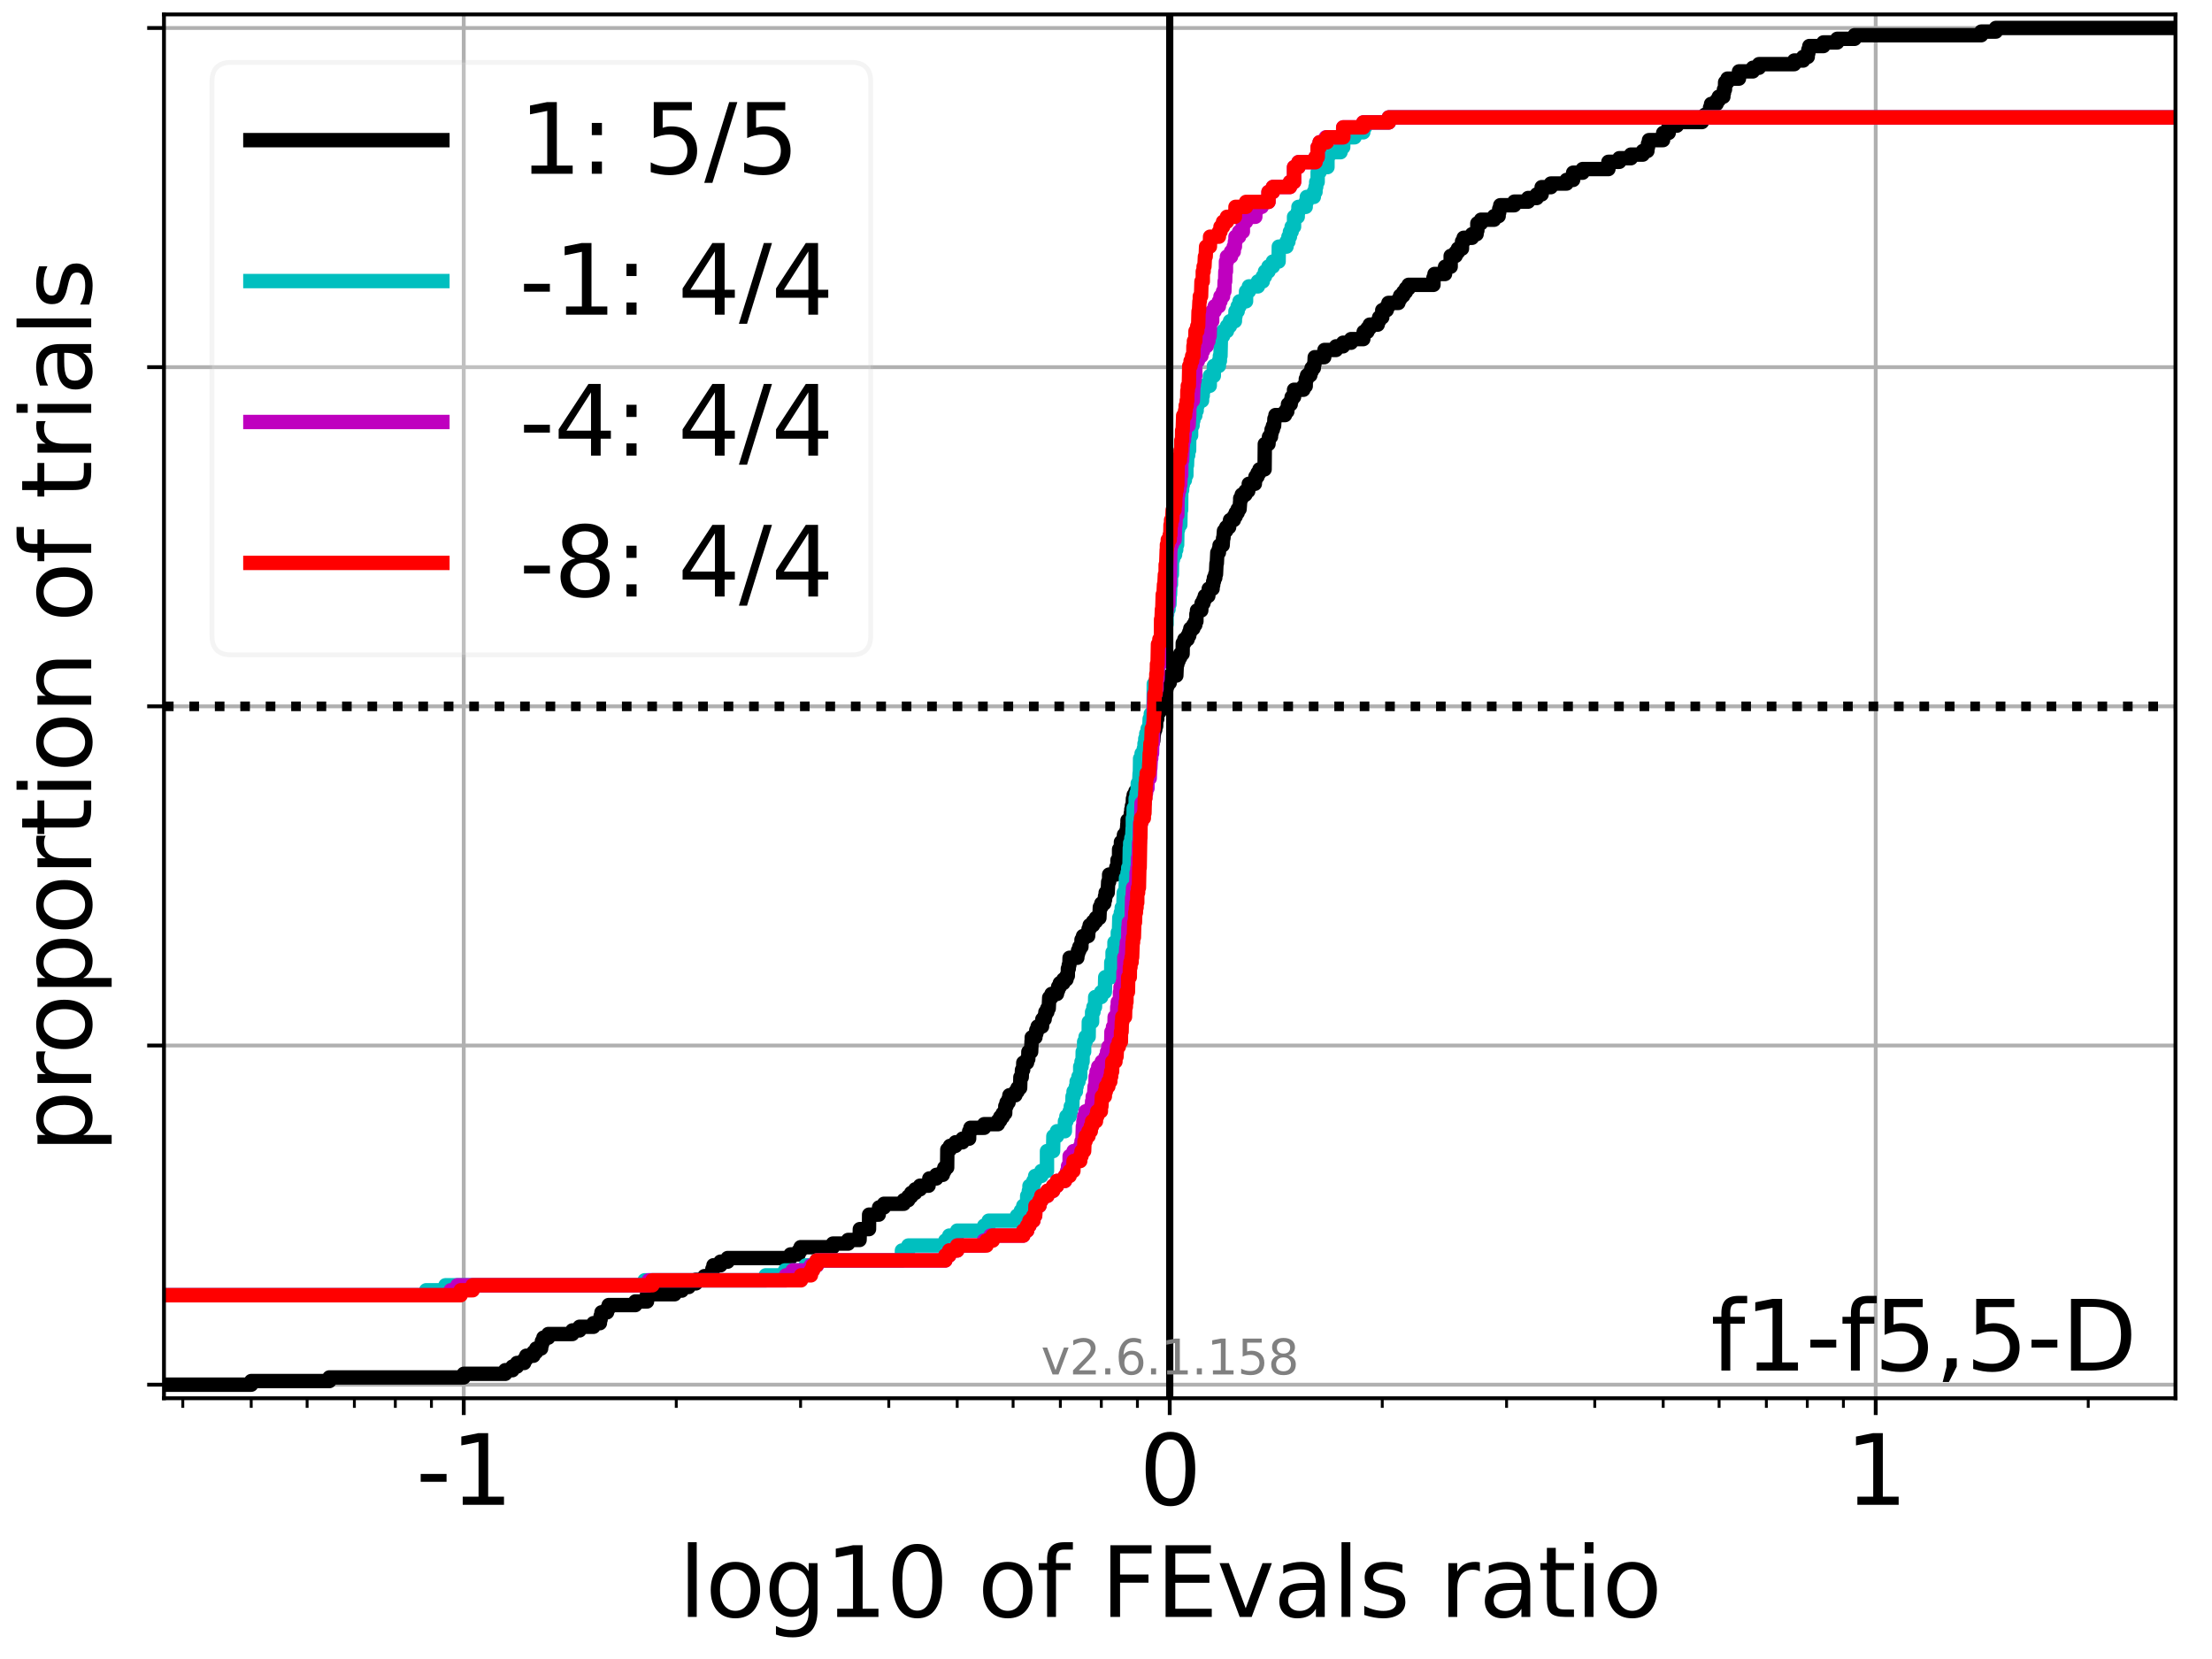 <?xml version="1.0" encoding="utf-8" standalone="no"?>
<!DOCTYPE svg PUBLIC "-//W3C//DTD SVG 1.1//EN"
  "http://www.w3.org/Graphics/SVG/1.1/DTD/svg11.dtd">
<svg xmlns:xlink="http://www.w3.org/1999/xlink" width="460.8pt" height="345.6pt" viewBox="0 0 460.8 345.6" xmlns="http://www.w3.org/2000/svg" version="1.1">
 <defs>
  <style type="text/css">*{stroke-linejoin: round; stroke-linecap: butt}</style>
 </defs>
 <g id="figure_1">
  <g id="patch_1">
   <path d="M 0 345.6 
L 460.8 345.6 
L 460.8 0 
L 0 0 
z
" style="fill: #ffffff"/>
  </g>
  <g id="axes_1">
   <g id="patch_2">
    <path d="M 34.16 291.28 
L 453.192 291.28 
L 453.192 3 
L 34.16 3 
z
" style="fill: #ffffff"/>
   </g>
   <g id="matplotlib.axis_1">
    <g id="xtick_1">
     <g id="line2d_1">
      <path d="M 96.605 291.28 
L 96.605 3 
" clip-path="url(#p0648445e97)" style="fill: none; stroke: #b0b0b0; stroke-width: 0.8; stroke-linecap: square"/>
     </g>
     <g id="line2d_2">
      <defs>
       <path id="m5cd88d90ae" d="M 0 0 
L 0 3.5 
" style="stroke: #000000; stroke-width: 0.8"/>
      </defs>
      <g>
       <use xlink:href="#m5cd88d90ae" x="96.605" y="291.28" style="stroke: #000000; stroke-width: 0.8"/>
      </g>
     </g>
     <g id="text_1">
      <!-- -1 -->
      <g transform="translate(86.635 313.477)scale(0.2 -0.2)">
       <defs>
        <path id="DejaVuSans-2d" d="M 313 2009 
L 1997 2009 
L 1997 1497 
L 313 1497 
L 313 2009 
z
" transform="scale(0.016)"/>
        <path id="DejaVuSans-31" d="M 794 531 
L 1825 531 
L 1825 4091 
L 703 3866 
L 703 4441 
L 1819 4666 
L 2450 4666 
L 2450 531 
L 3481 531 
L 3481 0 
L 794 0 
L 794 531 
z
" transform="scale(0.016)"/>
       </defs>
       <use xlink:href="#DejaVuSans-2d"/>
       <use xlink:href="#DejaVuSans-31" x="36.084"/>
      </g>
     </g>
    </g>
    <g id="xtick_2">
     <g id="line2d_3">
      <path d="M 243.676 291.28 
L 243.676 3 
" clip-path="url(#p0648445e97)" style="fill: none; stroke: #b0b0b0; stroke-width: 0.8; stroke-linecap: square"/>
     </g>
     <g id="line2d_4">
      <g>
       <use xlink:href="#m5cd88d90ae" x="243.676" y="291.28" style="stroke: #000000; stroke-width: 0.8"/>
      </g>
     </g>
     <g id="text_2">
      <!-- 0 -->
      <g transform="translate(237.314 313.477)scale(0.2 -0.2)">
       <defs>
        <path id="DejaVuSans-30" d="M 2034 4250 
Q 1547 4250 1301 3770 
Q 1056 3291 1056 2328 
Q 1056 1369 1301 889 
Q 1547 409 2034 409 
Q 2525 409 2770 889 
Q 3016 1369 3016 2328 
Q 3016 3291 2770 3770 
Q 2525 4250 2034 4250 
z
M 2034 4750 
Q 2819 4750 3233 4129 
Q 3647 3509 3647 2328 
Q 3647 1150 3233 529 
Q 2819 -91 2034 -91 
Q 1250 -91 836 529 
Q 422 1150 422 2328 
Q 422 3509 836 4129 
Q 1250 4750 2034 4750 
z
" transform="scale(0.016)"/>
       </defs>
       <use xlink:href="#DejaVuSans-30"/>
      </g>
     </g>
    </g>
    <g id="xtick_3">
     <g id="line2d_5">
      <path d="M 390.747 291.28 
L 390.747 3 
" clip-path="url(#p0648445e97)" style="fill: none; stroke: #b0b0b0; stroke-width: 0.8; stroke-linecap: square"/>
     </g>
     <g id="line2d_6">
      <g>
       <use xlink:href="#m5cd88d90ae" x="390.747" y="291.28" style="stroke: #000000; stroke-width: 0.8"/>
      </g>
     </g>
     <g id="text_3">
      <!-- 1 -->
      <g transform="translate(384.385 313.477)scale(0.2 -0.2)">
       <use xlink:href="#DejaVuSans-31"/>
      </g>
     </g>
    </g>
    <g id="xtick_4">
     <g id="line2d_7">
      <defs>
       <path id="mff3e066fbf" d="M 0 0 
L 0 2 
" style="stroke: #000000; stroke-width: 0.6"/>
      </defs>
      <g>
       <use xlink:href="#mff3e066fbf" x="38.08" y="291.28" style="stroke: #000000; stroke-width: 0.6"/>
      </g>
     </g>
    </g>
    <g id="xtick_5">
     <g id="line2d_8">
      <g>
       <use xlink:href="#mff3e066fbf" x="52.332" y="291.28" style="stroke: #000000; stroke-width: 0.6"/>
      </g>
     </g>
    </g>
    <g id="xtick_6">
     <g id="line2d_9">
      <g>
       <use xlink:href="#mff3e066fbf" x="63.977" y="291.28" style="stroke: #000000; stroke-width: 0.6"/>
      </g>
     </g>
    </g>
    <g id="xtick_7">
     <g id="line2d_10">
      <g>
       <use xlink:href="#mff3e066fbf" x="73.823" y="291.28" style="stroke: #000000; stroke-width: 0.6"/>
      </g>
     </g>
    </g>
    <g id="xtick_8">
     <g id="line2d_11">
      <g>
       <use xlink:href="#mff3e066fbf" x="82.352" y="291.28" style="stroke: #000000; stroke-width: 0.6"/>
      </g>
     </g>
    </g>
    <g id="xtick_9">
     <g id="line2d_12">
      <g>
       <use xlink:href="#mff3e066fbf" x="89.875" y="291.28" style="stroke: #000000; stroke-width: 0.6"/>
      </g>
     </g>
    </g>
    <g id="xtick_10">
     <g id="line2d_13">
      <g>
       <use xlink:href="#mff3e066fbf" x="140.878" y="291.28" style="stroke: #000000; stroke-width: 0.6"/>
      </g>
     </g>
    </g>
    <g id="xtick_11">
     <g id="line2d_14">
      <g>
       <use xlink:href="#mff3e066fbf" x="166.776" y="291.28" style="stroke: #000000; stroke-width: 0.6"/>
      </g>
     </g>
    </g>
    <g id="xtick_12">
     <g id="line2d_15">
      <g>
       <use xlink:href="#mff3e066fbf" x="185.151" y="291.28" style="stroke: #000000; stroke-width: 0.6"/>
      </g>
     </g>
    </g>
    <g id="xtick_13">
     <g id="line2d_16">
      <g>
       <use xlink:href="#mff3e066fbf" x="199.403" y="291.28" style="stroke: #000000; stroke-width: 0.6"/>
      </g>
     </g>
    </g>
    <g id="xtick_14">
     <g id="line2d_17">
      <g>
       <use xlink:href="#mff3e066fbf" x="211.048" y="291.28" style="stroke: #000000; stroke-width: 0.6"/>
      </g>
     </g>
    </g>
    <g id="xtick_15">
     <g id="line2d_18">
      <g>
       <use xlink:href="#mff3e066fbf" x="220.894" y="291.28" style="stroke: #000000; stroke-width: 0.6"/>
      </g>
     </g>
    </g>
    <g id="xtick_16">
     <g id="line2d_19">
      <g>
       <use xlink:href="#mff3e066fbf" x="229.423" y="291.28" style="stroke: #000000; stroke-width: 0.6"/>
      </g>
     </g>
    </g>
    <g id="xtick_17">
     <g id="line2d_20">
      <g>
       <use xlink:href="#mff3e066fbf" x="236.946" y="291.28" style="stroke: #000000; stroke-width: 0.6"/>
      </g>
     </g>
    </g>
    <g id="xtick_18">
     <g id="line2d_21">
      <g>
       <use xlink:href="#mff3e066fbf" x="287.949" y="291.28" style="stroke: #000000; stroke-width: 0.6"/>
      </g>
     </g>
    </g>
    <g id="xtick_19">
     <g id="line2d_22">
      <g>
       <use xlink:href="#mff3e066fbf" x="313.847" y="291.28" style="stroke: #000000; stroke-width: 0.6"/>
      </g>
     </g>
    </g>
    <g id="xtick_20">
     <g id="line2d_23">
      <g>
       <use xlink:href="#mff3e066fbf" x="332.222" y="291.28" style="stroke: #000000; stroke-width: 0.6"/>
      </g>
     </g>
    </g>
    <g id="xtick_21">
     <g id="line2d_24">
      <g>
       <use xlink:href="#mff3e066fbf" x="346.474" y="291.28" style="stroke: #000000; stroke-width: 0.6"/>
      </g>
     </g>
    </g>
    <g id="xtick_22">
     <g id="line2d_25">
      <g>
       <use xlink:href="#mff3e066fbf" x="358.12" y="291.28" style="stroke: #000000; stroke-width: 0.6"/>
      </g>
     </g>
    </g>
    <g id="xtick_23">
     <g id="line2d_26">
      <g>
       <use xlink:href="#mff3e066fbf" x="367.965" y="291.28" style="stroke: #000000; stroke-width: 0.6"/>
      </g>
     </g>
    </g>
    <g id="xtick_24">
     <g id="line2d_27">
      <g>
       <use xlink:href="#mff3e066fbf" x="376.494" y="291.28" style="stroke: #000000; stroke-width: 0.6"/>
      </g>
     </g>
    </g>
    <g id="xtick_25">
     <g id="line2d_28">
      <g>
       <use xlink:href="#mff3e066fbf" x="384.017" y="291.28" style="stroke: #000000; stroke-width: 0.6"/>
      </g>
     </g>
    </g>
    <g id="xtick_26">
     <g id="line2d_29">
      <g>
       <use xlink:href="#mff3e066fbf" x="435.02" y="291.28" style="stroke: #000000; stroke-width: 0.6"/>
      </g>
     </g>
    </g>
    <g id="text_4">
     <!-- log10 of FEvals ratio -->
     <g transform="translate(141.371 336.833)scale(0.2 -0.2)">
      <defs>
       <path id="DejaVuSans-6c" d="M 603 4863 
L 1178 4863 
L 1178 0 
L 603 0 
L 603 4863 
z
" transform="scale(0.016)"/>
       <path id="DejaVuSans-6f" d="M 1959 3097 
Q 1497 3097 1228 2736 
Q 959 2375 959 1747 
Q 959 1119 1226 758 
Q 1494 397 1959 397 
Q 2419 397 2687 759 
Q 2956 1122 2956 1747 
Q 2956 2369 2687 2733 
Q 2419 3097 1959 3097 
z
M 1959 3584 
Q 2709 3584 3137 3096 
Q 3566 2609 3566 1747 
Q 3566 888 3137 398 
Q 2709 -91 1959 -91 
Q 1206 -91 779 398 
Q 353 888 353 1747 
Q 353 2609 779 3096 
Q 1206 3584 1959 3584 
z
" transform="scale(0.016)"/>
       <path id="DejaVuSans-67" d="M 2906 1791 
Q 2906 2416 2648 2759 
Q 2391 3103 1925 3103 
Q 1463 3103 1205 2759 
Q 947 2416 947 1791 
Q 947 1169 1205 825 
Q 1463 481 1925 481 
Q 2391 481 2648 825 
Q 2906 1169 2906 1791 
z
M 3481 434 
Q 3481 -459 3084 -895 
Q 2688 -1331 1869 -1331 
Q 1566 -1331 1297 -1286 
Q 1028 -1241 775 -1147 
L 775 -588 
Q 1028 -725 1275 -790 
Q 1522 -856 1778 -856 
Q 2344 -856 2625 -561 
Q 2906 -266 2906 331 
L 2906 616 
Q 2728 306 2450 153 
Q 2172 0 1784 0 
Q 1141 0 747 490 
Q 353 981 353 1791 
Q 353 2603 747 3093 
Q 1141 3584 1784 3584 
Q 2172 3584 2450 3431 
Q 2728 3278 2906 2969 
L 2906 3500 
L 3481 3500 
L 3481 434 
z
" transform="scale(0.016)"/>
       <path id="DejaVuSans-20" transform="scale(0.016)"/>
       <path id="DejaVuSans-66" d="M 2375 4863 
L 2375 4384 
L 1825 4384 
Q 1516 4384 1395 4259 
Q 1275 4134 1275 3809 
L 1275 3500 
L 2222 3500 
L 2222 3053 
L 1275 3053 
L 1275 0 
L 697 0 
L 697 3053 
L 147 3053 
L 147 3500 
L 697 3500 
L 697 3744 
Q 697 4328 969 4595 
Q 1241 4863 1831 4863 
L 2375 4863 
z
" transform="scale(0.016)"/>
       <path id="DejaVuSans-46" d="M 628 4666 
L 3309 4666 
L 3309 4134 
L 1259 4134 
L 1259 2759 
L 3109 2759 
L 3109 2228 
L 1259 2228 
L 1259 0 
L 628 0 
L 628 4666 
z
" transform="scale(0.016)"/>
       <path id="DejaVuSans-45" d="M 628 4666 
L 3578 4666 
L 3578 4134 
L 1259 4134 
L 1259 2753 
L 3481 2753 
L 3481 2222 
L 1259 2222 
L 1259 531 
L 3634 531 
L 3634 0 
L 628 0 
L 628 4666 
z
" transform="scale(0.016)"/>
       <path id="DejaVuSans-76" d="M 191 3500 
L 800 3500 
L 1894 563 
L 2988 3500 
L 3597 3500 
L 2284 0 
L 1503 0 
L 191 3500 
z
" transform="scale(0.016)"/>
       <path id="DejaVuSans-61" d="M 2194 1759 
Q 1497 1759 1228 1600 
Q 959 1441 959 1056 
Q 959 750 1161 570 
Q 1363 391 1709 391 
Q 2188 391 2477 730 
Q 2766 1069 2766 1631 
L 2766 1759 
L 2194 1759 
z
M 3341 1997 
L 3341 0 
L 2766 0 
L 2766 531 
Q 2569 213 2275 61 
Q 1981 -91 1556 -91 
Q 1019 -91 701 211 
Q 384 513 384 1019 
Q 384 1609 779 1909 
Q 1175 2209 1959 2209 
L 2766 2209 
L 2766 2266 
Q 2766 2663 2505 2880 
Q 2244 3097 1772 3097 
Q 1472 3097 1187 3025 
Q 903 2953 641 2809 
L 641 3341 
Q 956 3463 1253 3523 
Q 1550 3584 1831 3584 
Q 2591 3584 2966 3190 
Q 3341 2797 3341 1997 
z
" transform="scale(0.016)"/>
       <path id="DejaVuSans-73" d="M 2834 3397 
L 2834 2853 
Q 2591 2978 2328 3040 
Q 2066 3103 1784 3103 
Q 1356 3103 1142 2972 
Q 928 2841 928 2578 
Q 928 2378 1081 2264 
Q 1234 2150 1697 2047 
L 1894 2003 
Q 2506 1872 2764 1633 
Q 3022 1394 3022 966 
Q 3022 478 2636 193 
Q 2250 -91 1575 -91 
Q 1294 -91 989 -36 
Q 684 19 347 128 
L 347 722 
Q 666 556 975 473 
Q 1284 391 1588 391 
Q 1994 391 2212 530 
Q 2431 669 2431 922 
Q 2431 1156 2273 1281 
Q 2116 1406 1581 1522 
L 1381 1569 
Q 847 1681 609 1914 
Q 372 2147 372 2553 
Q 372 3047 722 3315 
Q 1072 3584 1716 3584 
Q 2034 3584 2315 3537 
Q 2597 3491 2834 3397 
z
" transform="scale(0.016)"/>
       <path id="DejaVuSans-72" d="M 2631 2963 
Q 2534 3019 2420 3045 
Q 2306 3072 2169 3072 
Q 1681 3072 1420 2755 
Q 1159 2438 1159 1844 
L 1159 0 
L 581 0 
L 581 3500 
L 1159 3500 
L 1159 2956 
Q 1341 3275 1631 3429 
Q 1922 3584 2338 3584 
Q 2397 3584 2469 3576 
Q 2541 3569 2628 3553 
L 2631 2963 
z
" transform="scale(0.016)"/>
       <path id="DejaVuSans-74" d="M 1172 4494 
L 1172 3500 
L 2356 3500 
L 2356 3053 
L 1172 3053 
L 1172 1153 
Q 1172 725 1289 603 
Q 1406 481 1766 481 
L 2356 481 
L 2356 0 
L 1766 0 
Q 1100 0 847 248 
Q 594 497 594 1153 
L 594 3053 
L 172 3053 
L 172 3500 
L 594 3500 
L 594 4494 
L 1172 4494 
z
" transform="scale(0.016)"/>
       <path id="DejaVuSans-69" d="M 603 3500 
L 1178 3500 
L 1178 0 
L 603 0 
L 603 3500 
z
M 603 4863 
L 1178 4863 
L 1178 4134 
L 603 4134 
L 603 4863 
z
" transform="scale(0.016)"/>
      </defs>
      <use xlink:href="#DejaVuSans-6c"/>
      <use xlink:href="#DejaVuSans-6f" x="27.783"/>
      <use xlink:href="#DejaVuSans-67" x="88.965"/>
      <use xlink:href="#DejaVuSans-31" x="152.441"/>
      <use xlink:href="#DejaVuSans-30" x="216.064"/>
      <use xlink:href="#DejaVuSans-20" x="279.688"/>
      <use xlink:href="#DejaVuSans-6f" x="311.475"/>
      <use xlink:href="#DejaVuSans-66" x="372.656"/>
      <use xlink:href="#DejaVuSans-20" x="407.861"/>
      <use xlink:href="#DejaVuSans-46" x="439.648"/>
      <use xlink:href="#DejaVuSans-45" x="497.168"/>
      <use xlink:href="#DejaVuSans-76" x="560.352"/>
      <use xlink:href="#DejaVuSans-61" x="619.531"/>
      <use xlink:href="#DejaVuSans-6c" x="680.811"/>
      <use xlink:href="#DejaVuSans-73" x="708.594"/>
      <use xlink:href="#DejaVuSans-20" x="760.693"/>
      <use xlink:href="#DejaVuSans-72" x="792.48"/>
      <use xlink:href="#DejaVuSans-61" x="833.594"/>
      <use xlink:href="#DejaVuSans-74" x="894.873"/>
      <use xlink:href="#DejaVuSans-69" x="934.082"/>
      <use xlink:href="#DejaVuSans-6f" x="961.865"/>
     </g>
    </g>
   </g>
   <g id="matplotlib.axis_2">
    <g id="ytick_1">
     <g id="line2d_30">
      <path d="M 34.16 288.454 
L 453.192 288.454 
" clip-path="url(#p0648445e97)" style="fill: none; stroke: #b0b0b0; stroke-width: 0.8; stroke-linecap: square"/>
     </g>
     <g id="line2d_31">
      <defs>
       <path id="me85b32a1cc" d="M 0 0 
L -3.5 0 
" style="stroke: #000000; stroke-width: 0.8"/>
      </defs>
      <g>
       <use xlink:href="#me85b32a1cc" x="34.16" y="288.454" style="stroke: #000000; stroke-width: 0.8"/>
      </g>
     </g>
    </g>
    <g id="ytick_2">
     <g id="line2d_32">
      <path d="M 34.16 217.797 
L 453.192 217.797 
" clip-path="url(#p0648445e97)" style="fill: none; stroke: #b0b0b0; stroke-width: 0.8; stroke-linecap: square"/>
     </g>
     <g id="line2d_33">
      <g>
       <use xlink:href="#me85b32a1cc" x="34.16" y="217.797" style="stroke: #000000; stroke-width: 0.8"/>
      </g>
     </g>
    </g>
    <g id="ytick_3">
     <g id="line2d_34">
      <path d="M 34.16 147.14 
L 453.192 147.14 
" clip-path="url(#p0648445e97)" style="fill: none; stroke: #b0b0b0; stroke-width: 0.8; stroke-linecap: square"/>
     </g>
     <g id="line2d_35">
      <g>
       <use xlink:href="#me85b32a1cc" x="34.16" y="147.14" style="stroke: #000000; stroke-width: 0.8"/>
      </g>
     </g>
    </g>
    <g id="ytick_4">
     <g id="line2d_36">
      <path d="M 34.16 76.483 
L 453.192 76.483 
" clip-path="url(#p0648445e97)" style="fill: none; stroke: #b0b0b0; stroke-width: 0.8; stroke-linecap: square"/>
     </g>
     <g id="line2d_37">
      <g>
       <use xlink:href="#me85b32a1cc" x="34.16" y="76.483" style="stroke: #000000; stroke-width: 0.8"/>
      </g>
     </g>
    </g>
    <g id="ytick_5">
     <g id="line2d_38">
      <path d="M 34.16 5.826 
L 453.192 5.826 
" clip-path="url(#p0648445e97)" style="fill: none; stroke: #b0b0b0; stroke-width: 0.8; stroke-linecap: square"/>
     </g>
     <g id="line2d_39">
      <g>
       <use xlink:href="#me85b32a1cc" x="34.16" y="5.826" style="stroke: #000000; stroke-width: 0.8"/>
      </g>
     </g>
    </g>
    <g id="text_5">
     <!-- proportion of trials -->
     <g transform="translate(19.001 240.146)rotate(-90)scale(0.2 -0.2)">
      <defs>
       <path id="DejaVuSans-70" d="M 1159 525 
L 1159 -1331 
L 581 -1331 
L 581 3500 
L 1159 3500 
L 1159 2969 
Q 1341 3281 1617 3432 
Q 1894 3584 2278 3584 
Q 2916 3584 3314 3078 
Q 3713 2572 3713 1747 
Q 3713 922 3314 415 
Q 2916 -91 2278 -91 
Q 1894 -91 1617 61 
Q 1341 213 1159 525 
z
M 3116 1747 
Q 3116 2381 2855 2742 
Q 2594 3103 2138 3103 
Q 1681 3103 1420 2742 
Q 1159 2381 1159 1747 
Q 1159 1113 1420 752 
Q 1681 391 2138 391 
Q 2594 391 2855 752 
Q 3116 1113 3116 1747 
z
" transform="scale(0.016)"/>
       <path id="DejaVuSans-6e" d="M 3513 2113 
L 3513 0 
L 2938 0 
L 2938 2094 
Q 2938 2591 2744 2837 
Q 2550 3084 2163 3084 
Q 1697 3084 1428 2787 
Q 1159 2491 1159 1978 
L 1159 0 
L 581 0 
L 581 3500 
L 1159 3500 
L 1159 2956 
Q 1366 3272 1645 3428 
Q 1925 3584 2291 3584 
Q 2894 3584 3203 3211 
Q 3513 2838 3513 2113 
z
" transform="scale(0.016)"/>
      </defs>
      <use xlink:href="#DejaVuSans-70"/>
      <use xlink:href="#DejaVuSans-72" x="63.477"/>
      <use xlink:href="#DejaVuSans-6f" x="102.34"/>
      <use xlink:href="#DejaVuSans-70" x="163.521"/>
      <use xlink:href="#DejaVuSans-6f" x="226.998"/>
      <use xlink:href="#DejaVuSans-72" x="288.18"/>
      <use xlink:href="#DejaVuSans-74" x="329.293"/>
      <use xlink:href="#DejaVuSans-69" x="368.502"/>
      <use xlink:href="#DejaVuSans-6f" x="396.285"/>
      <use xlink:href="#DejaVuSans-6e" x="457.467"/>
      <use xlink:href="#DejaVuSans-20" x="520.846"/>
      <use xlink:href="#DejaVuSans-6f" x="552.633"/>
      <use xlink:href="#DejaVuSans-66" x="613.814"/>
      <use xlink:href="#DejaVuSans-20" x="649.02"/>
      <use xlink:href="#DejaVuSans-74" x="680.807"/>
      <use xlink:href="#DejaVuSans-72" x="720.016"/>
      <use xlink:href="#DejaVuSans-69" x="761.129"/>
      <use xlink:href="#DejaVuSans-61" x="788.912"/>
      <use xlink:href="#DejaVuSans-6c" x="850.191"/>
      <use xlink:href="#DejaVuSans-73" x="877.975"/>
     </g>
    </g>
   </g>
   <g id="line2d_40">
    <path d="M 34.16 288.454 
L 52.332 288.454 
L 52.332 287.7 
L 68.613 287.7 
L 68.613 286.946 
L 96.605 286.946 
L 96.605 286.193 
L 105.251 286.193 
L 105.251 285.439 
L 106.746 285.439 
L 106.746 284.685 
L 107.695 284.685 
L 107.695 283.932 
L 109.19 283.932 
L 109.19 283.178 
L 109.627 283.178 
L 109.627 282.424 
L 111.123 282.424 
L 111.123 281.671 
L 111.708 281.671 
L 111.708 280.917 
L 112.723 280.917 
L 112.723 280.163 
L 112.885 280.163 
L 112.885 279.41 
L 113.203 279.41 
L 113.203 278.656 
L 114.219 278.656 
L 114.219 277.902 
L 119.231 277.902 
L 119.231 277.149 
L 120.726 277.149 
L 120.726 276.395 
L 123.625 276.395 
L 123.625 275.641 
L 124.97 275.641 
L 124.97 274.888 
L 125.121 274.888 
L 125.121 274.134 
L 125.302 274.134 
L 125.302 273.38 
L 126.466 273.38 
L 126.466 272.627 
L 126.797 272.627 
L 126.797 271.873 
L 132.349 271.873 
L 132.349 271.119 
L 134.79 271.119 
L 134.79 269.612 
L 140.54 269.612 
L 140.54 268.858 
L 142.035 268.858 
L 142.035 268.105 
L 143.47 268.105 
L 143.47 267.351 
L 144.965 267.351 
L 144.965 266.597 
L 146.746 266.597 
L 146.746 265.844 
L 148.241 265.844 
L 148.241 265.09 
L 148.401 265.09 
L 148.401 264.336 
L 148.629 264.336 
L 148.629 263.583 
L 150.087 263.583 
L 150.087 262.829 
L 151.583 262.829 
L 151.583 262.075 
L 164.681 262.075 
L 164.681 261.321 
L 166.359 261.321 
L 166.359 260.568 
L 166.776 260.568 
L 166.776 259.814 
L 173.505 259.814 
L 173.505 259.06 
L 176.678 259.06 
L 176.678 258.307 
L 179.063 258.307 
L 179.122 256.046 
L 181.028 256.046 
L 181.055 253.031 
L 183.056 253.031 
L 183.135 251.524 
L 184.151 251.524 
L 184.151 250.77 
L 188.267 250.77 
L 188.267 250.016 
L 189.2 250.016 
L 189.2 249.263 
L 189.822 249.263 
L 189.822 248.509 
L 190.659 248.509 
L 190.659 247.755 
L 191.657 247.755 
L 191.657 247.002 
L 193.44 247.002 
L 193.44 246.248 
L 193.593 246.248 
L 193.593 245.494 
L 195.053 245.494 
L 195.053 244.741 
L 196.398 244.741 
L 196.398 243.987 
L 196.73 243.987 
L 196.73 243.233 
L 197.309 243.233 
L 197.347 239.465 
L 197.9 239.465 
L 197.9 238.711 
L 199.046 238.711 
L 199.046 237.958 
L 200.505 237.958 
L 200.505 237.204 
L 201.886 237.204 
L 201.888 235.697 
L 202.164 235.697 
L 202.164 234.943 
L 205.009 234.943 
L 205.009 234.189 
L 207.888 234.189 
L 207.888 233.436 
L 208.365 233.436 
L 208.365 232.682 
L 208.883 232.682 
L 208.883 231.928 
L 209.4 231.928 
L 209.427 230.421 
L 209.678 230.421 
L 209.678 229.667 
L 210.101 229.667 
L 210.101 228.914 
L 210.277 228.914 
L 210.277 228.16 
L 211.521 228.16 
L 211.521 227.406 
L 211.968 227.406 
L 211.968 226.653 
L 212.511 226.653 
L 212.569 224.392 
L 212.847 224.392 
L 212.9 222.884 
L 213.143 222.884 
L 213.173 221.377 
L 213.952 221.377 
L 213.952 220.623 
L 214.209 220.623 
L 214.23 219.116 
L 214.807 219.116 
L 214.897 216.855 
L 214.931 216.855 
L 214.931 216.101 
L 215.692 216.101 
L 215.692 215.347 
L 215.879 215.347 
L 215.879 214.594 
L 216.161 214.594 
L 216.161 213.84 
L 217.075 213.84 
L 217.136 212.333 
L 217.615 212.333 
L 217.615 211.579 
L 217.778 211.579 
L 217.778 210.825 
L 218.174 210.825 
L 218.174 210.072 
L 218.469 210.072 
L 218.572 207.811 
L 219.048 207.811 
L 219.048 207.057 
L 220.189 207.057 
L 220.189 206.303 
L 220.431 206.303 
L 220.431 205.55 
L 220.784 205.55 
L 220.784 204.796 
L 221.515 204.796 
L 221.515 204.042 
L 222.167 204.042 
L 222.167 203.289 
L 222.445 203.289 
L 222.462 201.781 
L 222.646 201.781 
L 222.646 201.028 
L 222.776 201.028 
L 222.818 199.52 
L 224.428 199.52 
L 224.428 198.767 
L 224.575 198.767 
L 224.575 198.013 
L 224.852 198.013 
L 224.852 197.259 
L 225.277 197.259 
L 225.301 195.752 
L 225.614 195.752 
L 225.614 194.998 
L 226.675 194.998 
L 226.77 193.491 
L 226.997 193.491 
L 226.997 192.737 
L 227.698 192.737 
L 227.698 191.984 
L 228.292 191.984 
L 228.292 191.23 
L 229.024 191.23 
L 229.119 188.969 
L 229.423 188.969 
L 229.423 188.215 
L 230.035 188.215 
L 230.035 187.462 
L 230.196 187.462 
L 230.196 186.708 
L 230.332 186.708 
L 230.332 185.954 
L 230.75 185.954 
L 230.859 183.693 
L 231.051 183.693 
L 231.053 182.186 
L 232.441 182.186 
L 232.54 180.678 
L 232.79 180.678 
L 232.791 179.171 
L 233.118 179.171 
L 233.132 176.91 
L 233.501 176.91 
L 233.516 175.403 
L 234.043 175.403 
L 234.147 173.895 
L 234.622 173.895 
L 234.622 173.142 
L 234.749 173.142 
L 234.852 171.634 
L 234.884 171.634 
L 234.884 170.881 
L 235.511 170.881 
L 235.575 169.373 
L 235.672 169.373 
L 235.672 168.62 
L 235.806 168.62 
L 235.806 167.866 
L 235.96 167.866 
L 236.014 166.359 
L 236.172 166.359 
L 236.172 165.605 
L 236.538 165.605 
L 236.538 164.851 
L 237.343 164.851 
L 237.358 163.344 
L 237.619 163.344 
L 237.71 161.083 
L 237.776 161.083 
L 237.776 160.329 
L 238.471 160.329 
L 238.471 159.576 
L 238.696 159.576 
L 238.696 158.822 
L 238.876 158.822 
L 238.975 157.315 
L 239.057 157.315 
L 239.057 156.561 
L 239.368 156.561 
L 239.368 155.807 
L 239.708 155.807 
L 239.724 154.3 
L 240.253 154.3 
L 240.358 152.793 
L 240.415 152.793 
L 240.415 152.039 
L 240.655 152.039 
L 240.655 151.285 
L 240.837 151.285 
L 240.88 149.778 
L 241.069 149.778 
L 241.09 148.271 
L 241.582 148.271 
L 241.582 147.517 
L 241.769 147.517 
L 241.769 146.763 
L 242.262 146.763 
L 242.262 146.009 
L 242.509 146.009 
L 242.509 145.256 
L 242.729 145.256 
L 242.802 143.748 
L 242.964 143.748 
L 242.964 142.995 
L 243.186 142.995 
L 243.186 142.241 
L 243.676 142.241 
L 243.676 140.734 
L 245.05 140.734 
L 245.144 138.473 
L 245.253 138.473 
L 245.253 137.719 
L 245.507 137.719 
L 245.507 136.965 
L 245.86 136.965 
L 245.86 136.212 
L 246.355 136.212 
L 246.394 133.951 
L 246.726 133.951 
L 246.726 133.197 
L 247.398 133.197 
L 247.398 132.443 
L 247.738 132.443 
L 247.738 131.69 
L 247.966 131.69 
L 247.966 130.936 
L 248.592 130.936 
L 248.592 130.182 
L 249.002 130.182 
L 249.002 129.429 
L 249.234 129.429 
L 249.234 127.921 
L 249.357 127.921 
L 249.357 127.168 
L 250.243 127.168 
L 250.316 125.66 
L 250.702 125.66 
L 250.702 124.907 
L 250.981 124.907 
L 250.981 124.153 
L 251.713 124.153 
L 251.806 122.646 
L 252.603 122.646 
L 252.603 121.892 
L 252.724 121.892 
L 252.724 121.138 
L 252.885 121.138 
L 252.885 120.385 
L 253.156 120.385 
L 253.156 119.631 
L 253.309 119.631 
L 253.412 117.37 
L 253.485 117.37 
L 253.592 115.109 
L 253.917 115.109 
L 253.917 114.355 
L 254.056 114.355 
L 254.056 113.602 
L 254.701 113.602 
L 254.795 112.094 
L 254.868 112.094 
L 254.977 110.587 
L 255.439 110.587 
L 255.439 109.833 
L 256.048 109.833 
L 256.048 109.08 
L 256.24 109.08 
L 256.24 108.326 
L 257.031 108.326 
L 257.031 107.572 
L 257.416 107.572 
L 257.416 106.818 
L 257.831 106.818 
L 257.831 106.065 
L 258.225 106.065 
L 258.335 104.557 
L 258.361 104.557 
L 258.361 103.804 
L 258.676 103.804 
L 258.676 103.05 
L 259.443 103.05 
L 259.443 102.296 
L 260.032 102.296 
L 260.032 101.543 
L 260.144 101.543 
L 260.144 100.789 
L 261.409 100.789 
L 261.409 100.035 
L 261.534 100.035 
L 261.534 99.282 
L 261.964 99.282 
L 261.964 98.528 
L 262.369 98.528 
L 262.369 97.774 
L 263.437 97.774 
L 263.486 92.499 
L 264.248 92.499 
L 264.357 90.991 
L 264.769 90.991 
L 264.769 90.238 
L 264.894 90.238 
L 264.894 89.484 
L 265.167 89.484 
L 265.167 88.73 
L 265.417 88.73 
L 265.491 87.223 
L 265.702 87.223 
L 265.702 86.469 
L 267.695 86.469 
L 267.695 85.716 
L 268.17 85.716 
L 268.17 84.962 
L 268.309 84.962 
L 268.309 84.208 
L 268.883 84.208 
L 268.883 83.455 
L 269.077 83.455 
L 269.077 82.701 
L 269.574 82.701 
L 269.574 81.194 
L 271.511 81.194 
L 271.511 80.44 
L 272.003 80.44 
L 272.031 78.933 
L 272.279 78.933 
L 272.279 78.179 
L 272.962 78.179 
L 272.962 77.425 
L 273.225 77.425 
L 273.225 76.672 
L 273.696 76.672 
L 273.696 75.918 
L 273.818 75.918 
L 273.882 74.411 
L 275.858 74.411 
L 275.912 72.903 
L 278.315 72.903 
L 278.315 72.15 
L 279.784 72.15 
L 279.784 71.396 
L 281.448 71.396 
L 281.448 70.642 
L 283.997 70.642 
L 284.077 69.135 
L 284.854 69.135 
L 284.854 68.381 
L 285.341 68.381 
L 285.341 67.627 
L 287.003 67.627 
L 287.003 66.874 
L 287.298 66.874 
L 287.298 66.12 
L 287.949 66.12 
L 287.949 64.613 
L 288.881 64.613 
L 288.881 63.859 
L 289.231 63.859 
L 289.231 63.105 
L 291.311 63.105 
L 291.311 62.352 
L 291.671 62.352 
L 291.671 61.598 
L 292.327 61.598 
L 292.327 60.844 
L 292.864 60.844 
L 292.864 60.091 
L 293.435 60.091 
L 293.435 59.337 
L 298.619 59.337 
L 298.619 57.83 
L 298.834 57.83 
L 298.834 57.076 
L 301.029 57.076 
L 301.029 55.569 
L 302.201 55.569 
L 302.201 53.308 
L 303.229 53.308 
L 303.229 52.554 
L 303.716 52.554 
L 303.716 51.8 
L 304.554 51.8 
L 304.574 50.293 
L 304.905 50.293 
L 304.905 49.539 
L 306.642 49.539 
L 306.642 48.786 
L 307.6 48.786 
L 307.6 48.032 
L 307.759 48.032 
L 307.759 46.525 
L 308.521 46.525 
L 308.521 45.771 
L 311.244 45.771 
L 311.244 45.017 
L 312.195 45.017 
L 312.195 44.264 
L 312.316 44.264 
L 312.316 43.51 
L 312.528 43.51 
L 312.528 42.756 
L 315.457 42.756 
L 315.457 42.003 
L 318.34 42.003 
L 318.34 41.249 
L 320.143 41.249 
L 320.143 40.495 
L 321.154 40.495 
L 321.154 38.988 
L 323.073 38.988 
L 323.073 38.234 
L 326.349 38.234 
L 326.349 37.481 
L 327.711 37.481 
L 327.711 35.973 
L 329.691 35.973 
L 329.691 35.22 
L 335.061 35.22 
L 335.061 33.712 
L 337.334 33.712 
L 337.334 32.959 
L 339.745 32.959 
L 339.745 32.205 
L 342.232 32.205 
L 342.232 31.451 
L 343.183 31.451 
L 343.183 30.697 
L 343.304 30.697 
L 343.304 29.944 
L 343.517 29.944 
L 343.517 29.19 
L 346.445 29.19 
L 346.474 27.683 
L 347.625 27.683 
L 347.625 26.175 
L 349.329 26.175 
L 349.329 25.422 
L 354.55 25.422 
L 354.55 24.668 
L 355.162 24.668 
L 355.162 23.914 
L 356.113 23.914 
L 356.113 23.161 
L 356.234 23.161 
L 356.234 22.407 
L 356.446 22.407 
L 356.446 21.653 
L 357.597 21.653 
L 357.597 20.9 
L 358.058 20.9 
L 358.058 20.146 
L 359.008 20.146 
L 359.008 19.392 
L 359.13 19.392 
L 359.13 18.639 
L 359.342 18.639 
L 359.375 17.131 
L 359.87 17.131 
L 359.87 16.378 
L 362.258 16.378 
L 362.271 14.87 
L 365.154 14.87 
L 365.154 14.117 
L 366.426 14.117 
L 366.426 13.363 
L 373.776 13.363 
L 373.776 12.609 
L 375.635 12.609 
L 375.635 11.856 
L 376.586 11.856 
L 376.586 11.102 
L 376.707 11.102 
L 376.707 10.348 
L 376.92 10.348 
L 376.92 9.595 
L 379.848 9.595 
L 379.848 8.841 
L 382.731 8.841 
L 382.731 8.087 
L 386.34 8.087 
L 386.34 7.334 
L 412.73 7.334 
L 412.73 6.58 
L 415.776 6.58 
L 415.776 5.826 
L 453.192 5.826 
L 453.192 5.826 
" clip-path="url(#p0648445e97)" style="fill: none; stroke: #000000; stroke-width: 3; stroke-linecap: square"/>
   </g>
   <g id="line2d_41">
    <path clip-path="url(#p0648445e97)" style="fill: none; stroke: #000000; stroke-width: 3; stroke-linecap: square"/>
   </g>
   <g id="line2d_42">
    <path d="M 34.16 269.819 
L 88.783 269.819 
L 88.783 268.784 
L 92.795 268.784 
L 92.795 267.748 
L 134.287 267.748 
L 134.287 266.713 
L 159.519 266.713 
L 159.519 265.678 
L 163.531 265.678 
L 163.531 264.643 
L 167.846 264.643 
L 167.846 263.607 
L 170.126 263.607 
L 170.126 262.572 
L 187.89 262.572 
L 187.89 260.502 
L 189.22 260.502 
L 189.22 259.466 
L 196.93 259.466 
L 196.93 258.431 
L 197.744 258.431 
L 197.744 257.396 
L 199.403 257.396 
L 199.403 256.36 
L 205.023 256.36 
L 205.023 255.325 
L 205.962 255.325 
L 205.962 254.29 
L 211.852 254.29 
L 211.852 253.255 
L 212.666 253.255 
L 212.666 252.219 
L 213.169 252.219 
L 213.169 251.184 
L 213.952 251.184 
L 213.983 249.114 
L 214.325 249.114 
L 214.325 248.078 
L 214.459 248.078 
L 214.459 247.043 
L 215.273 247.043 
L 215.273 246.008 
L 215.642 246.008 
L 215.642 244.973 
L 216.932 244.973 
L 216.932 243.937 
L 218.106 243.937 
L 218.106 239.796 
L 219.375 239.796 
L 219.437 236.69 
L 220.189 236.69 
L 220.189 235.655 
L 221.829 235.655 
L 221.848 233.585 
L 222.147 233.585 
L 222.147 232.549 
L 222.828 232.549 
L 222.828 231.514 
L 223.066 231.514 
L 223.066 230.479 
L 223.383 230.479 
L 223.433 228.408 
L 223.642 228.408 
L 223.642 227.373 
L 224.129 227.373 
L 224.129 226.338 
L 224.283 226.338 
L 224.283 225.303 
L 224.67 225.303 
L 224.67 224.267 
L 225.031 224.267 
L 225.031 222.197 
L 225.301 222.197 
L 225.301 221.161 
L 225.52 221.161 
L 225.547 219.091 
L 225.845 219.091 
L 225.845 217.02 
L 226.147 217.02 
L 226.147 215.985 
L 226.784 215.985 
L 226.819 212.879 
L 227.504 212.879 
L 227.504 210.809 
L 227.787 210.809 
L 227.787 209.774 
L 228.104 209.774 
L 228.15 207.703 
L 229.391 207.703 
L 229.391 206.668 
L 230.16 206.668 
L 230.241 203.562 
L 231.473 203.562 
L 231.505 200.456 
L 231.767 200.456 
L 231.767 198.386 
L 232.162 198.386 
L 232.162 196.315 
L 232.862 196.315 
L 232.862 194.245 
L 233.098 194.245 
L 233.179 191.139 
L 233.493 191.139 
L 233.493 190.104 
L 233.682 190.104 
L 233.682 189.068 
L 234 189.068 
L 234.104 185.962 
L 234.466 185.962 
L 234.565 182.857 
L 234.883 182.857 
L 234.883 181.821 
L 235.031 181.821 
L 235.031 180.786 
L 235.286 180.786 
L 235.364 176.645 
L 235.435 176.645 
L 235.435 175.61 
L 235.682 175.61 
L 235.682 174.575 
L 235.845 174.575 
L 235.95 172.504 
L 235.988 172.504 
L 235.988 170.433 
L 236.136 170.433 
L 236.169 168.363 
L 236.58 168.363 
L 236.58 166.292 
L 236.764 166.292 
L 236.764 165.257 
L 236.968 165.257 
L 237.02 163.187 
L 237.319 163.187 
L 237.4 161.116 
L 237.457 161.116 
L 237.504 158.01 
L 237.818 158.01 
L 237.818 156.975 
L 238.283 156.975 
L 238.283 155.94 
L 238.423 155.94 
L 238.423 154.904 
L 238.582 154.904 
L 238.582 153.869 
L 238.787 153.869 
L 238.787 152.834 
L 239.082 152.834 
L 239.082 151.799 
L 239.418 151.799 
L 239.5 149.728 
L 239.736 149.728 
L 239.736 148.693 
L 240.296 148.693 
L 240.357 142.481 
L 240.862 142.481 
L 240.862 141.446 
L 241.023 141.446 
L 241.069 139.376 
L 241.171 139.376 
L 241.171 138.34 
L 241.626 138.34 
L 241.626 136.27 
L 241.873 136.27 
L 241.973 134.199 
L 242.331 134.199 
L 242.386 132.129 
L 242.649 132.129 
L 242.649 131.093 
L 242.83 131.093 
L 242.83 130.058 
L 243.014 130.058 
L 243.014 127.988 
L 243.136 127.988 
L 243.136 126.952 
L 243.422 126.952 
L 243.422 125.917 
L 243.613 125.917 
L 243.676 123.847 
L 243.74 123.847 
L 243.803 121.776 
L 243.93 121.776 
L 243.935 119.705 
L 244.12 119.705 
L 244.169 116.6 
L 244.345 116.6 
L 244.345 115.564 
L 244.786 115.564 
L 244.786 114.529 
L 245.026 114.529 
L 245.026 113.494 
L 245.217 113.494 
L 245.273 110.388 
L 245.407 110.388 
L 245.407 109.353 
L 245.876 109.353 
L 245.94 106.247 
L 246.049 106.247 
L 246.087 102.106 
L 246.257 102.106 
L 246.257 101.071 
L 246.394 101.071 
L 246.394 100.035 
L 246.829 100.035 
L 246.829 99 
L 247.14 99 
L 247.146 96.93 
L 247.271 96.93 
L 247.331 94.859 
L 247.521 94.859 
L 247.521 93.824 
L 247.711 93.824 
L 247.746 90.718 
L 248.127 90.718 
L 248.127 88.648 
L 248.433 88.648 
L 248.433 87.612 
L 248.592 87.612 
L 248.592 86.577 
L 249.002 86.577 
L 249.002 85.542 
L 249.283 85.542 
L 249.283 84.506 
L 249.457 84.506 
L 249.457 83.471 
L 250.406 83.471 
L 250.406 82.436 
L 250.546 82.436 
L 250.546 81.401 
L 250.723 81.401 
L 250.723 80.365 
L 252.01 80.365 
L 252.045 78.295 
L 252.86 78.295 
L 252.882 76.224 
L 253.917 76.224 
L 253.917 75.189 
L 254.124 75.189 
L 254.124 74.154 
L 254.248 74.154 
L 254.346 70.013 
L 254.78 70.013 
L 254.78 68.977 
L 255.594 68.977 
L 255.594 67.942 
L 256.223 67.942 
L 256.223 66.907 
L 257.253 66.907 
L 257.253 65.872 
L 257.371 65.872 
L 257.371 64.836 
L 257.83 64.836 
L 257.83 63.801 
L 258.225 63.801 
L 258.225 62.766 
L 259.574 62.766 
L 259.574 60.695 
L 260.167 60.695 
L 260.167 59.66 
L 262.051 59.66 
L 262.051 58.625 
L 263.059 58.625 
L 263.059 57.59 
L 263.519 57.59 
L 263.519 56.554 
L 264.248 56.554 
L 264.248 55.519 
L 265.167 55.519 
L 265.167 54.484 
L 266.358 54.484 
L 266.399 51.378 
L 268.006 51.378 
L 268.006 50.343 
L 268.402 50.343 
L 268.402 49.307 
L 268.717 49.307 
L 268.717 48.272 
L 269.077 48.272 
L 269.077 47.237 
L 269.574 47.237 
L 269.574 45.166 
L 270.343 45.166 
L 270.343 44.131 
L 270.493 44.131 
L 270.493 43.096 
L 272.003 43.096 
L 272.003 42.061 
L 272.228 42.061 
L 272.228 41.025 
L 273.696 41.025 
L 273.696 39.99 
L 274.042 39.99 
L 274.042 38.955 
L 274.189 38.955 
L 274.189 37.92 
L 274.49 37.92 
L 274.49 35.849 
L 274.9 35.849 
L 274.9 34.814 
L 276.535 34.814 
L 276.535 32.743 
L 276.698 32.743 
L 276.698 31.708 
L 279.254 31.708 
L 279.254 30.673 
L 279.815 30.673 
L 279.815 28.602 
L 282.18 28.602 
L 282.18 27.567 
L 283.997 27.567 
L 283.997 26.532 
L 284.366 26.532 
L 284.366 25.496 
L 289.322 25.496 
L 289.322 24.461 
L 453.192 24.461 
L 453.192 24.461 
" clip-path="url(#p0648445e97)" style="fill: none; stroke: #00bfbf; stroke-width: 3; stroke-linecap: square"/>
   </g>
   <g id="line2d_43">
    <path clip-path="url(#p0648445e97)" style="fill: none; stroke: #00bfbf; stroke-width: 3; stroke-linecap: square"/>
   </g>
   <g id="line2d_44">
    <path d="M 34.16 269.819 
L 93.886 269.819 
L 93.886 268.784 
L 95.293 268.784 
L 95.293 267.748 
L 135.138 267.748 
L 135.138 266.713 
L 163.718 266.713 
L 163.718 265.678 
L 165.124 265.678 
L 165.124 264.643 
L 168.911 264.643 
L 168.911 263.607 
L 170.203 263.607 
L 170.203 262.572 
L 196.93 262.572 
L 196.93 261.537 
L 197.744 261.537 
L 197.744 260.502 
L 199.403 260.502 
L 199.403 259.466 
L 204.969 259.466 
L 204.969 258.431 
L 206.356 258.431 
L 206.356 257.396 
L 213.169 257.396 
L 213.169 256.36 
L 213.983 256.36 
L 213.983 255.325 
L 214.459 255.325 
L 214.459 254.29 
L 215.273 254.29 
L 215.273 253.255 
L 215.642 253.255 
L 215.724 251.184 
L 216.538 251.184 
L 216.538 250.149 
L 216.932 250.149 
L 216.932 249.114 
L 218.197 249.114 
L 218.197 248.078 
L 219.375 248.078 
L 219.375 247.043 
L 220.189 247.043 
L 220.189 246.008 
L 221.848 246.008 
L 221.848 244.973 
L 222.298 244.973 
L 222.298 243.937 
L 222.496 243.937 
L 222.496 242.902 
L 222.807 242.902 
L 222.828 240.832 
L 223.642 240.832 
L 223.642 239.796 
L 225.031 239.796 
L 225.031 238.761 
L 225.301 238.761 
L 225.301 237.726 
L 225.49 237.726 
L 225.584 234.62 
L 225.698 234.62 
L 225.698 233.585 
L 225.845 233.585 
L 225.845 232.549 
L 226.147 232.549 
L 226.147 231.514 
L 227.327 231.514 
L 227.327 230.479 
L 227.504 230.479 
L 227.504 229.444 
L 227.638 229.444 
L 227.638 228.408 
L 227.915 228.408 
L 228.022 226.338 
L 228.209 226.338 
L 228.244 224.267 
L 228.442 224.267 
L 228.442 223.232 
L 228.786 223.232 
L 228.786 222.197 
L 229.522 222.197 
L 229.522 221.161 
L 230.322 221.161 
L 230.322 220.126 
L 230.627 220.126 
L 230.627 219.091 
L 230.893 219.091 
L 230.893 218.056 
L 231.473 218.056 
L 231.533 214.95 
L 231.86 214.95 
L 231.86 213.915 
L 232.158 213.915 
L 232.206 211.844 
L 232.729 211.844 
L 232.747 209.774 
L 232.854 209.774 
L 232.854 208.738 
L 233.311 208.738 
L 233.318 206.668 
L 233.425 206.668 
L 233.425 205.632 
L 233.877 205.632 
L 233.877 204.597 
L 234.043 204.597 
L 234.043 202.527 
L 234.207 202.527 
L 234.217 199.421 
L 234.521 199.421 
L 234.631 197.35 
L 234.738 197.35 
L 234.738 196.315 
L 235.031 196.315 
L 235.062 193.209 
L 235.147 193.209 
L 235.147 192.174 
L 235.735 192.174 
L 235.845 186.998 
L 235.95 186.998 
L 236.053 184.927 
L 236.641 184.927 
L 236.749 182.857 
L 236.764 182.857 
L 236.764 181.821 
L 236.946 181.821 
L 236.946 180.786 
L 237.079 180.786 
L 237.085 178.716 
L 237.204 178.716 
L 237.283 175.61 
L 237.409 175.61 
L 237.504 171.469 
L 237.73 171.469 
L 237.806 167.328 
L 238.423 167.328 
L 238.423 166.292 
L 238.568 166.292 
L 238.568 165.257 
L 238.742 165.257 
L 238.742 164.222 
L 239.034 164.222 
L 239.041 162.151 
L 239.5 162.151 
L 239.58 160.081 
L 239.629 160.081 
L 239.736 158.01 
L 239.823 158.01 
L 239.823 156.975 
L 239.989 156.975 
L 240.034 154.904 
L 240.148 154.904 
L 240.212 150.763 
L 240.314 150.763 
L 240.372 146.622 
L 240.441 146.622 
L 240.474 144.552 
L 240.733 144.552 
L 240.733 143.517 
L 240.932 143.517 
L 240.932 141.446 
L 241.147 141.446 
L 241.252 138.34 
L 241.657 138.34 
L 241.657 137.305 
L 241.779 137.305 
L 241.779 136.27 
L 241.973 136.27 
L 241.973 135.234 
L 242.264 135.234 
L 242.277 133.164 
L 242.386 133.164 
L 242.386 132.129 
L 242.83 132.129 
L 242.895 127.988 
L 242.973 127.988 
L 242.973 126.952 
L 243.088 126.952 
L 243.088 125.917 
L 243.378 125.917 
L 243.478 122.811 
L 243.527 122.811 
L 243.527 121.776 
L 243.676 121.776 
L 243.784 114.529 
L 243.831 114.529 
L 243.831 113.494 
L 244.1 113.494 
L 244.1 112.459 
L 244.689 112.459 
L 244.796 109.353 
L 244.859 109.353 
L 244.941 107.282 
L 245.253 107.282 
L 245.32 103.141 
L 245.427 103.141 
L 245.427 102.106 
L 245.667 102.106 
L 245.667 101.071 
L 245.841 101.071 
L 245.949 99 
L 246.062 99 
L 246.087 95.894 
L 246.255 95.894 
L 246.363 92.789 
L 246.42 92.789 
L 246.42 91.753 
L 246.647 91.753 
L 246.647 90.718 
L 246.764 90.718 
L 246.868 88.648 
L 247.603 88.648 
L 247.711 86.577 
L 247.746 86.577 
L 247.746 84.506 
L 247.898 84.506 
L 247.898 83.471 
L 248.486 83.471 
L 248.594 80.365 
L 248.665 80.365 
L 248.665 79.33 
L 248.83 79.33 
L 248.83 78.295 
L 248.995 78.295 
L 249.002 75.189 
L 249.552 75.189 
L 249.552 74.154 
L 250.267 74.154 
L 250.267 73.119 
L 250.62 73.119 
L 250.62 72.083 
L 251.388 72.083 
L 251.388 71.048 
L 251.734 71.048 
L 251.734 70.013 
L 251.976 70.013 
L 252.084 66.907 
L 252.517 66.907 
L 252.517 64.836 
L 253.04 64.836 
L 253.04 63.801 
L 253.917 63.801 
L 253.917 62.766 
L 254.248 62.766 
L 254.248 61.731 
L 254.78 61.731 
L 254.78 60.695 
L 255.057 60.695 
L 255.112 58.625 
L 255.222 58.625 
L 255.262 56.554 
L 255.387 56.554 
L 255.387 54.484 
L 255.594 54.484 
L 255.594 53.448 
L 256.444 53.448 
L 256.444 52.413 
L 257.012 52.413 
L 257.012 51.378 
L 257.253 51.378 
L 257.253 50.343 
L 257.371 50.343 
L 257.371 49.307 
L 258.126 49.307 
L 258.126 48.272 
L 258.91 48.272 
L 258.91 46.202 
L 259.574 46.202 
L 259.574 45.166 
L 261.505 45.166 
L 261.505 44.131 
L 261.654 44.131 
L 261.654 43.096 
L 262.837 43.096 
L 262.837 42.061 
L 264.248 42.061 
L 264.248 39.99 
L 265.167 39.99 
L 265.167 38.955 
L 268.717 38.955 
L 268.717 37.92 
L 269.574 37.92 
L 269.574 34.814 
L 270.493 34.814 
L 270.493 33.778 
L 274.042 33.778 
L 274.042 32.743 
L 274.49 32.743 
L 274.49 30.673 
L 274.9 30.673 
L 274.9 29.637 
L 276.188 29.637 
L 276.188 28.602 
L 279.815 28.602 
L 279.815 26.532 
L 283.997 26.532 
L 283.997 25.496 
L 289.322 25.496 
L 289.322 24.461 
L 453.192 24.461 
L 453.192 24.461 
" clip-path="url(#p0648445e97)" style="fill: none; stroke: #bf00bf; stroke-width: 3; stroke-linecap: square"/>
   </g>
   <g id="line2d_45">
    <path clip-path="url(#p0648445e97)" style="fill: none; stroke: #bf00bf; stroke-width: 3; stroke-linecap: square"/>
   </g>
   <g id="line2d_46">
    <path d="M 34.16 269.819 
L 95.964 269.819 
L 95.964 268.784 
L 98.47 268.784 
L 98.47 267.748 
L 135.91 267.748 
L 135.91 266.713 
L 166.869 266.713 
L 166.869 265.678 
L 168.929 265.678 
L 168.929 264.643 
L 169.375 264.643 
L 169.375 263.607 
L 170.106 263.607 
L 170.106 262.572 
L 196.93 262.572 
L 196.93 261.537 
L 197.744 261.537 
L 197.744 260.502 
L 199.403 260.502 
L 199.403 259.466 
L 205.514 259.466 
L 205.514 258.431 
L 206.815 258.431 
L 206.815 257.396 
L 213.169 257.396 
L 213.169 256.36 
L 213.983 256.36 
L 213.983 255.325 
L 214.459 255.325 
L 214.459 254.29 
L 215.273 254.29 
L 215.273 253.255 
L 215.642 253.255 
L 215.724 251.184 
L 216.538 251.184 
L 216.538 250.149 
L 216.932 250.149 
L 216.932 249.114 
L 218.197 249.114 
L 218.197 248.078 
L 219.375 248.078 
L 219.375 247.043 
L 220.189 247.043 
L 220.189 246.008 
L 221.848 246.008 
L 221.848 244.973 
L 222.828 244.973 
L 222.828 243.937 
L 223.609 243.937 
L 223.642 241.867 
L 225.031 241.867 
L 225.031 240.832 
L 225.301 240.832 
L 225.301 239.796 
L 225.845 239.796 
L 225.924 237.726 
L 226.147 237.726 
L 226.147 236.69 
L 226.746 236.69 
L 226.746 235.655 
L 227.232 235.655 
L 227.232 234.62 
L 227.504 234.62 
L 227.504 233.585 
L 228.309 233.585 
L 228.309 232.549 
L 228.572 232.549 
L 228.572 231.514 
L 229.331 231.514 
L 229.331 230.479 
L 229.443 230.479 
L 229.547 228.408 
L 230.16 228.408 
L 230.16 227.373 
L 230.369 227.373 
L 230.369 226.338 
L 230.887 226.338 
L 230.887 225.303 
L 231.296 225.303 
L 231.296 224.267 
L 231.473 224.267 
L 231.473 223.232 
L 231.673 223.232 
L 231.708 221.161 
L 232.367 221.161 
L 232.367 220.126 
L 232.592 220.126 
L 232.694 218.056 
L 233.066 218.056 
L 233.066 217.02 
L 233.505 217.02 
L 233.523 214.95 
L 233.647 214.95 
L 233.699 212.879 
L 233.791 212.879 
L 233.791 211.844 
L 234.355 211.844 
L 234.406 209.774 
L 234.526 209.774 
L 234.526 208.738 
L 234.66 208.738 
L 234.669 206.668 
L 234.968 206.668 
L 235.031 203.562 
L 235.355 203.562 
L 235.376 201.491 
L 235.498 201.491 
L 235.498 200.456 
L 235.73 200.456 
L 235.73 199.421 
L 235.845 199.421 
L 235.95 196.315 
L 236.035 196.315 
L 236.035 195.28 
L 236.205 195.28 
L 236.296 192.174 
L 236.431 192.174 
L 236.492 190.104 
L 236.634 190.104 
L 236.634 189.068 
L 236.764 189.068 
L 236.764 188.033 
L 236.912 188.033 
L 236.912 185.962 
L 237.085 185.962 
L 237.085 184.927 
L 237.258 184.927 
L 237.342 180.786 
L 237.414 180.786 
L 237.518 174.575 
L 237.554 174.575 
L 237.604 171.469 
L 237.705 171.469 
L 237.705 170.433 
L 238.281 170.433 
L 238.281 169.398 
L 238.412 169.398 
L 238.488 166.292 
L 238.591 166.292 
L 238.662 163.187 
L 238.754 163.187 
L 238.754 162.151 
L 238.88 162.151 
L 238.88 161.116 
L 239.317 161.116 
L 239.418 159.046 
L 239.433 159.046 
L 239.5 156.975 
L 239.573 156.975 
L 239.659 154.904 
L 239.834 154.904 
L 239.931 151.799 
L 240.314 151.799 
L 240.395 148.693 
L 240.453 148.693 
L 240.535 144.552 
L 240.709 144.552 
L 240.817 141.446 
L 240.882 141.446 
L 240.882 140.411 
L 240.998 140.411 
L 241.011 138.34 
L 241.141 138.34 
L 241.227 134.199 
L 241.524 134.199 
L 241.524 133.164 
L 241.838 133.164 
L 241.874 129.023 
L 241.973 129.023 
L 242.048 126.952 
L 242.13 126.952 
L 242.221 123.847 
L 242.386 123.847 
L 242.48 121.776 
L 242.567 121.776 
L 242.667 119.705 
L 242.819 119.705 
L 242.83 117.635 
L 242.938 117.635 
L 243.047 114.529 
L 243.092 114.529 
L 243.092 113.494 
L 243.269 113.494 
L 243.269 112.459 
L 243.676 112.459 
L 243.676 111.423 
L 243.803 111.423 
L 243.841 109.353 
L 243.964 109.353 
L 243.964 108.318 
L 244.184 108.318 
L 244.291 106.247 
L 244.669 106.247 
L 244.669 105.212 
L 244.793 105.212 
L 244.874 103.141 
L 244.941 103.141 
L 244.941 102.106 
L 245.12 102.106 
L 245.12 101.071 
L 245.254 101.071 
L 245.356 95.894 
L 245.806 95.894 
L 245.806 94.859 
L 245.929 94.859 
L 245.929 93.824 
L 246.087 93.824 
L 246.087 91.753 
L 246.241 91.753 
L 246.256 89.683 
L 246.377 89.683 
L 246.478 86.577 
L 246.877 86.577 
L 246.877 85.542 
L 247 85.542 
L 247 84.506 
L 247.206 84.506 
L 247.206 83.471 
L 247.327 83.471 
L 247.348 81.401 
L 247.44 81.401 
L 247.44 80.365 
L 247.655 80.365 
L 247.746 76.224 
L 248.023 76.224 
L 248.023 75.189 
L 248.343 75.189 
L 248.343 74.154 
L 248.592 74.154 
L 248.617 72.083 
L 248.722 72.083 
L 248.722 71.048 
L 249.002 71.048 
L 249.045 68.977 
L 249.413 68.977 
L 249.413 67.942 
L 249.599 67.942 
L 249.684 64.836 
L 249.772 64.836 
L 249.874 62.766 
L 249.946 62.766 
L 249.946 61.731 
L 250.205 61.731 
L 250.291 58.625 
L 250.56 58.625 
L 250.56 56.554 
L 250.734 56.554 
L 250.734 55.519 
L 250.908 55.519 
L 251.01 53.448 
L 251.167 53.448 
L 251.253 51.378 
L 252.045 51.378 
L 252.081 49.307 
L 253.917 49.307 
L 253.917 48.272 
L 254.248 48.272 
L 254.248 47.237 
L 254.78 47.237 
L 254.78 46.202 
L 255.594 46.202 
L 255.594 45.166 
L 257.253 45.166 
L 257.253 44.131 
L 257.371 44.131 
L 257.371 43.096 
L 259.574 43.096 
L 259.574 42.061 
L 264.248 42.061 
L 264.248 39.99 
L 265.167 39.99 
L 265.167 38.955 
L 268.717 38.955 
L 268.717 37.92 
L 269.574 37.92 
L 269.574 34.814 
L 270.493 34.814 
L 270.493 33.778 
L 274.042 33.778 
L 274.042 32.743 
L 274.49 32.743 
L 274.49 30.673 
L 274.9 30.673 
L 274.9 29.637 
L 276.419 29.637 
L 276.419 28.602 
L 279.815 28.602 
L 279.815 26.532 
L 283.997 26.532 
L 283.997 25.496 
L 289.322 25.496 
L 289.322 24.461 
L 453.192 24.461 
L 453.192 24.461 
" clip-path="url(#p0648445e97)" style="fill: none; stroke: #ff0000; stroke-width: 3; stroke-linecap: square"/>
   </g>
   <g id="line2d_47">
    <path clip-path="url(#p0648445e97)" style="fill: none; stroke: #ff0000; stroke-width: 3; stroke-linecap: square"/>
   </g>
   <g id="line2d_48">
    <path d="M 243.676 291.28 
L 243.676 3 
" clip-path="url(#p0648445e97)" style="fill: none; stroke: #000000; stroke-width: 1.5; stroke-linecap: square"/>
   </g>
   <g id="line2d_49">
    <path d="M 34.16 147.14 
L 453.192 147.14 
" clip-path="url(#p0648445e97)" style="fill: none; stroke-dasharray: 2,3.3; stroke-dashoffset: 0; stroke: #000000; stroke-width: 2"/>
   </g>
   <g id="patch_3">
    <path d="M 34.16 291.28 
L 34.16 3 
" style="fill: none; stroke: #000000; stroke-width: 0.8; stroke-linejoin: miter; stroke-linecap: square"/>
   </g>
   <g id="patch_4">
    <path d="M 453.192 291.28 
L 453.192 3 
" style="fill: none; stroke: #000000; stroke-width: 0.8; stroke-linejoin: miter; stroke-linecap: square"/>
   </g>
   <g id="patch_5">
    <path d="M 34.16 291.28 
L 453.192 291.28 
" style="fill: none; stroke: #000000; stroke-width: 0.8; stroke-linejoin: miter; stroke-linecap: square"/>
   </g>
   <g id="patch_6">
    <path d="M 34.16 3 
L 453.192 3 
" style="fill: none; stroke: #000000; stroke-width: 0.8; stroke-linejoin: miter; stroke-linecap: square"/>
   </g>
   <g id="text_6">
    <!-- f1-f5,5-D -->
    <g transform="translate(356.368 285.514)scale(0.2 -0.2)">
     <defs>
      <path id="DejaVuSans-35" d="M 691 4666 
L 3169 4666 
L 3169 4134 
L 1269 4134 
L 1269 2991 
Q 1406 3038 1543 3061 
Q 1681 3084 1819 3084 
Q 2600 3084 3056 2656 
Q 3513 2228 3513 1497 
Q 3513 744 3044 326 
Q 2575 -91 1722 -91 
Q 1428 -91 1123 -41 
Q 819 9 494 109 
L 494 744 
Q 775 591 1075 516 
Q 1375 441 1709 441 
Q 2250 441 2565 725 
Q 2881 1009 2881 1497 
Q 2881 1984 2565 2268 
Q 2250 2553 1709 2553 
Q 1456 2553 1204 2497 
Q 953 2441 691 2322 
L 691 4666 
z
" transform="scale(0.016)"/>
      <path id="DejaVuSans-2c" d="M 750 794 
L 1409 794 
L 1409 256 
L 897 -744 
L 494 -744 
L 750 256 
L 750 794 
z
" transform="scale(0.016)"/>
      <path id="DejaVuSans-44" d="M 1259 4147 
L 1259 519 
L 2022 519 
Q 2988 519 3436 956 
Q 3884 1394 3884 2338 
Q 3884 3275 3436 3711 
Q 2988 4147 2022 4147 
L 1259 4147 
z
M 628 4666 
L 1925 4666 
Q 3281 4666 3915 4102 
Q 4550 3538 4550 2338 
Q 4550 1131 3912 565 
Q 3275 0 1925 0 
L 628 0 
L 628 4666 
z
" transform="scale(0.016)"/>
     </defs>
     <use xlink:href="#DejaVuSans-66"/>
     <use xlink:href="#DejaVuSans-31" x="35.205"/>
     <use xlink:href="#DejaVuSans-2d" x="98.828"/>
     <use xlink:href="#DejaVuSans-66" x="134.912"/>
     <use xlink:href="#DejaVuSans-35" x="170.117"/>
     <use xlink:href="#DejaVuSans-2c" x="233.74"/>
     <use xlink:href="#DejaVuSans-35" x="265.527"/>
     <use xlink:href="#DejaVuSans-2d" x="329.15"/>
     <use xlink:href="#DejaVuSans-44" x="365.234"/>
    </g>
   </g>
   <g id="text_7">
    <!-- v2.6.1.158 -->
    <g style="fill: #808080" transform="translate(216.862 286.318)scale(0.1 -0.1)">
     <defs>
      <path id="DejaVuSans-32" d="M 1228 531 
L 3431 531 
L 3431 0 
L 469 0 
L 469 531 
Q 828 903 1448 1529 
Q 2069 2156 2228 2338 
Q 2531 2678 2651 2914 
Q 2772 3150 2772 3378 
Q 2772 3750 2511 3984 
Q 2250 4219 1831 4219 
Q 1534 4219 1204 4116 
Q 875 4013 500 3803 
L 500 4441 
Q 881 4594 1212 4672 
Q 1544 4750 1819 4750 
Q 2544 4750 2975 4387 
Q 3406 4025 3406 3419 
Q 3406 3131 3298 2873 
Q 3191 2616 2906 2266 
Q 2828 2175 2409 1742 
Q 1991 1309 1228 531 
z
" transform="scale(0.016)"/>
      <path id="DejaVuSans-2e" d="M 684 794 
L 1344 794 
L 1344 0 
L 684 0 
L 684 794 
z
" transform="scale(0.016)"/>
      <path id="DejaVuSans-36" d="M 2113 2584 
Q 1688 2584 1439 2293 
Q 1191 2003 1191 1497 
Q 1191 994 1439 701 
Q 1688 409 2113 409 
Q 2538 409 2786 701 
Q 3034 994 3034 1497 
Q 3034 2003 2786 2293 
Q 2538 2584 2113 2584 
z
M 3366 4563 
L 3366 3988 
Q 3128 4100 2886 4159 
Q 2644 4219 2406 4219 
Q 1781 4219 1451 3797 
Q 1122 3375 1075 2522 
Q 1259 2794 1537 2939 
Q 1816 3084 2150 3084 
Q 2853 3084 3261 2657 
Q 3669 2231 3669 1497 
Q 3669 778 3244 343 
Q 2819 -91 2113 -91 
Q 1303 -91 875 529 
Q 447 1150 447 2328 
Q 447 3434 972 4092 
Q 1497 4750 2381 4750 
Q 2619 4750 2861 4703 
Q 3103 4656 3366 4563 
z
" transform="scale(0.016)"/>
      <path id="DejaVuSans-38" d="M 2034 2216 
Q 1584 2216 1326 1975 
Q 1069 1734 1069 1313 
Q 1069 891 1326 650 
Q 1584 409 2034 409 
Q 2484 409 2743 651 
Q 3003 894 3003 1313 
Q 3003 1734 2745 1975 
Q 2488 2216 2034 2216 
z
M 1403 2484 
Q 997 2584 770 2862 
Q 544 3141 544 3541 
Q 544 4100 942 4425 
Q 1341 4750 2034 4750 
Q 2731 4750 3128 4425 
Q 3525 4100 3525 3541 
Q 3525 3141 3298 2862 
Q 3072 2584 2669 2484 
Q 3125 2378 3379 2068 
Q 3634 1759 3634 1313 
Q 3634 634 3220 271 
Q 2806 -91 2034 -91 
Q 1263 -91 848 271 
Q 434 634 434 1313 
Q 434 1759 690 2068 
Q 947 2378 1403 2484 
z
M 1172 3481 
Q 1172 3119 1398 2916 
Q 1625 2713 2034 2713 
Q 2441 2713 2670 2916 
Q 2900 3119 2900 3481 
Q 2900 3844 2670 4047 
Q 2441 4250 2034 4250 
Q 1625 4250 1398 4047 
Q 1172 3844 1172 3481 
z
" transform="scale(0.016)"/>
     </defs>
     <use xlink:href="#DejaVuSans-76"/>
     <use xlink:href="#DejaVuSans-32" x="59.18"/>
     <use xlink:href="#DejaVuSans-2e" x="122.803"/>
     <use xlink:href="#DejaVuSans-36" x="154.59"/>
     <use xlink:href="#DejaVuSans-2e" x="218.213"/>
     <use xlink:href="#DejaVuSans-31" x="250"/>
     <use xlink:href="#DejaVuSans-2e" x="313.623"/>
     <use xlink:href="#DejaVuSans-31" x="345.41"/>
     <use xlink:href="#DejaVuSans-35" x="409.033"/>
     <use xlink:href="#DejaVuSans-38" x="472.656"/>
    </g>
   </g>
   <g id="legend_1">
    <g id="patch_7">
     <path d="M 48.16 136.425 
L 177.382 136.425 
Q 181.382 136.425 181.382 132.425 
L 181.382 17 
Q 181.382 13 177.382 13 
L 48.16 13 
Q 44.16 13 44.16 17 
L 44.16 132.425 
Q 44.16 136.425 48.16 136.425 
z
" style="fill: #ffffff; opacity: 0.2; stroke: #cccccc; stroke-linejoin: miter"/>
    </g>
    <g id="line2d_50">
     <path d="M 52.16 29.197 
L 72.16 29.197 
L 92.16 29.197 
" style="fill: none; stroke: #000000; stroke-width: 3; stroke-linecap: square"/>
    </g>
    <g id="text_8">
     <!-- 1: 5/5 -->
     <g transform="translate(108.16 36.197)scale(0.2 -0.2)">
      <defs>
       <path id="DejaVuSans-3a" d="M 750 794 
L 1409 794 
L 1409 0 
L 750 0 
L 750 794 
z
M 750 3309 
L 1409 3309 
L 1409 2516 
L 750 2516 
L 750 3309 
z
" transform="scale(0.016)"/>
       <path id="DejaVuSans-2f" d="M 1625 4666 
L 2156 4666 
L 531 -594 
L 0 -594 
L 1625 4666 
z
" transform="scale(0.016)"/>
      </defs>
      <use xlink:href="#DejaVuSans-31"/>
      <use xlink:href="#DejaVuSans-3a" x="63.623"/>
      <use xlink:href="#DejaVuSans-20" x="97.314"/>
      <use xlink:href="#DejaVuSans-35" x="129.102"/>
      <use xlink:href="#DejaVuSans-2f" x="192.725"/>
      <use xlink:href="#DejaVuSans-35" x="226.416"/>
     </g>
    </g>
    <g id="line2d_51">
     <path d="M 52.16 58.553 
L 72.16 58.553 
L 92.16 58.553 
" style="fill: none; stroke: #00bfbf; stroke-width: 3; stroke-linecap: square"/>
    </g>
    <g id="text_9">
     <!-- -1: 4/4 -->
     <g transform="translate(108.16 65.553)scale(0.2 -0.2)">
      <defs>
       <path id="DejaVuSans-34" d="M 2419 4116 
L 825 1625 
L 2419 1625 
L 2419 4116 
z
M 2253 4666 
L 3047 4666 
L 3047 1625 
L 3713 1625 
L 3713 1100 
L 3047 1100 
L 3047 0 
L 2419 0 
L 2419 1100 
L 313 1100 
L 313 1709 
L 2253 4666 
z
" transform="scale(0.016)"/>
      </defs>
      <use xlink:href="#DejaVuSans-2d"/>
      <use xlink:href="#DejaVuSans-31" x="36.084"/>
      <use xlink:href="#DejaVuSans-3a" x="99.707"/>
      <use xlink:href="#DejaVuSans-20" x="133.398"/>
      <use xlink:href="#DejaVuSans-34" x="165.186"/>
      <use xlink:href="#DejaVuSans-2f" x="228.809"/>
      <use xlink:href="#DejaVuSans-34" x="262.5"/>
     </g>
    </g>
    <g id="line2d_52">
     <path d="M 52.16 87.909 
L 72.16 87.909 
L 92.16 87.909 
" style="fill: none; stroke: #bf00bf; stroke-width: 3; stroke-linecap: square"/>
    </g>
    <g id="text_10">
     <!-- -4: 4/4 -->
     <g transform="translate(108.16 94.909)scale(0.2 -0.2)">
      <use xlink:href="#DejaVuSans-2d"/>
      <use xlink:href="#DejaVuSans-34" x="36.084"/>
      <use xlink:href="#DejaVuSans-3a" x="99.707"/>
      <use xlink:href="#DejaVuSans-20" x="133.398"/>
      <use xlink:href="#DejaVuSans-34" x="165.186"/>
      <use xlink:href="#DejaVuSans-2f" x="228.809"/>
      <use xlink:href="#DejaVuSans-34" x="262.5"/>
     </g>
    </g>
    <g id="line2d_53">
     <path d="M 52.16 117.266 
L 72.16 117.266 
L 92.16 117.266 
" style="fill: none; stroke: #ff0000; stroke-width: 3; stroke-linecap: square"/>
    </g>
    <g id="text_11">
     <!-- -8: 4/4 -->
     <g transform="translate(108.16 124.266)scale(0.2 -0.2)">
      <use xlink:href="#DejaVuSans-2d"/>
      <use xlink:href="#DejaVuSans-38" x="36.084"/>
      <use xlink:href="#DejaVuSans-3a" x="99.707"/>
      <use xlink:href="#DejaVuSans-20" x="133.398"/>
      <use xlink:href="#DejaVuSans-34" x="165.186"/>
      <use xlink:href="#DejaVuSans-2f" x="228.809"/>
      <use xlink:href="#DejaVuSans-34" x="262.5"/>
     </g>
    </g>
   </g>
  </g>
 </g>
 <defs>
  <clipPath id="p0648445e97">
   <rect x="34.16" y="3" width="419.032" height="288.28"/>
  </clipPath>
 </defs>
</svg>
